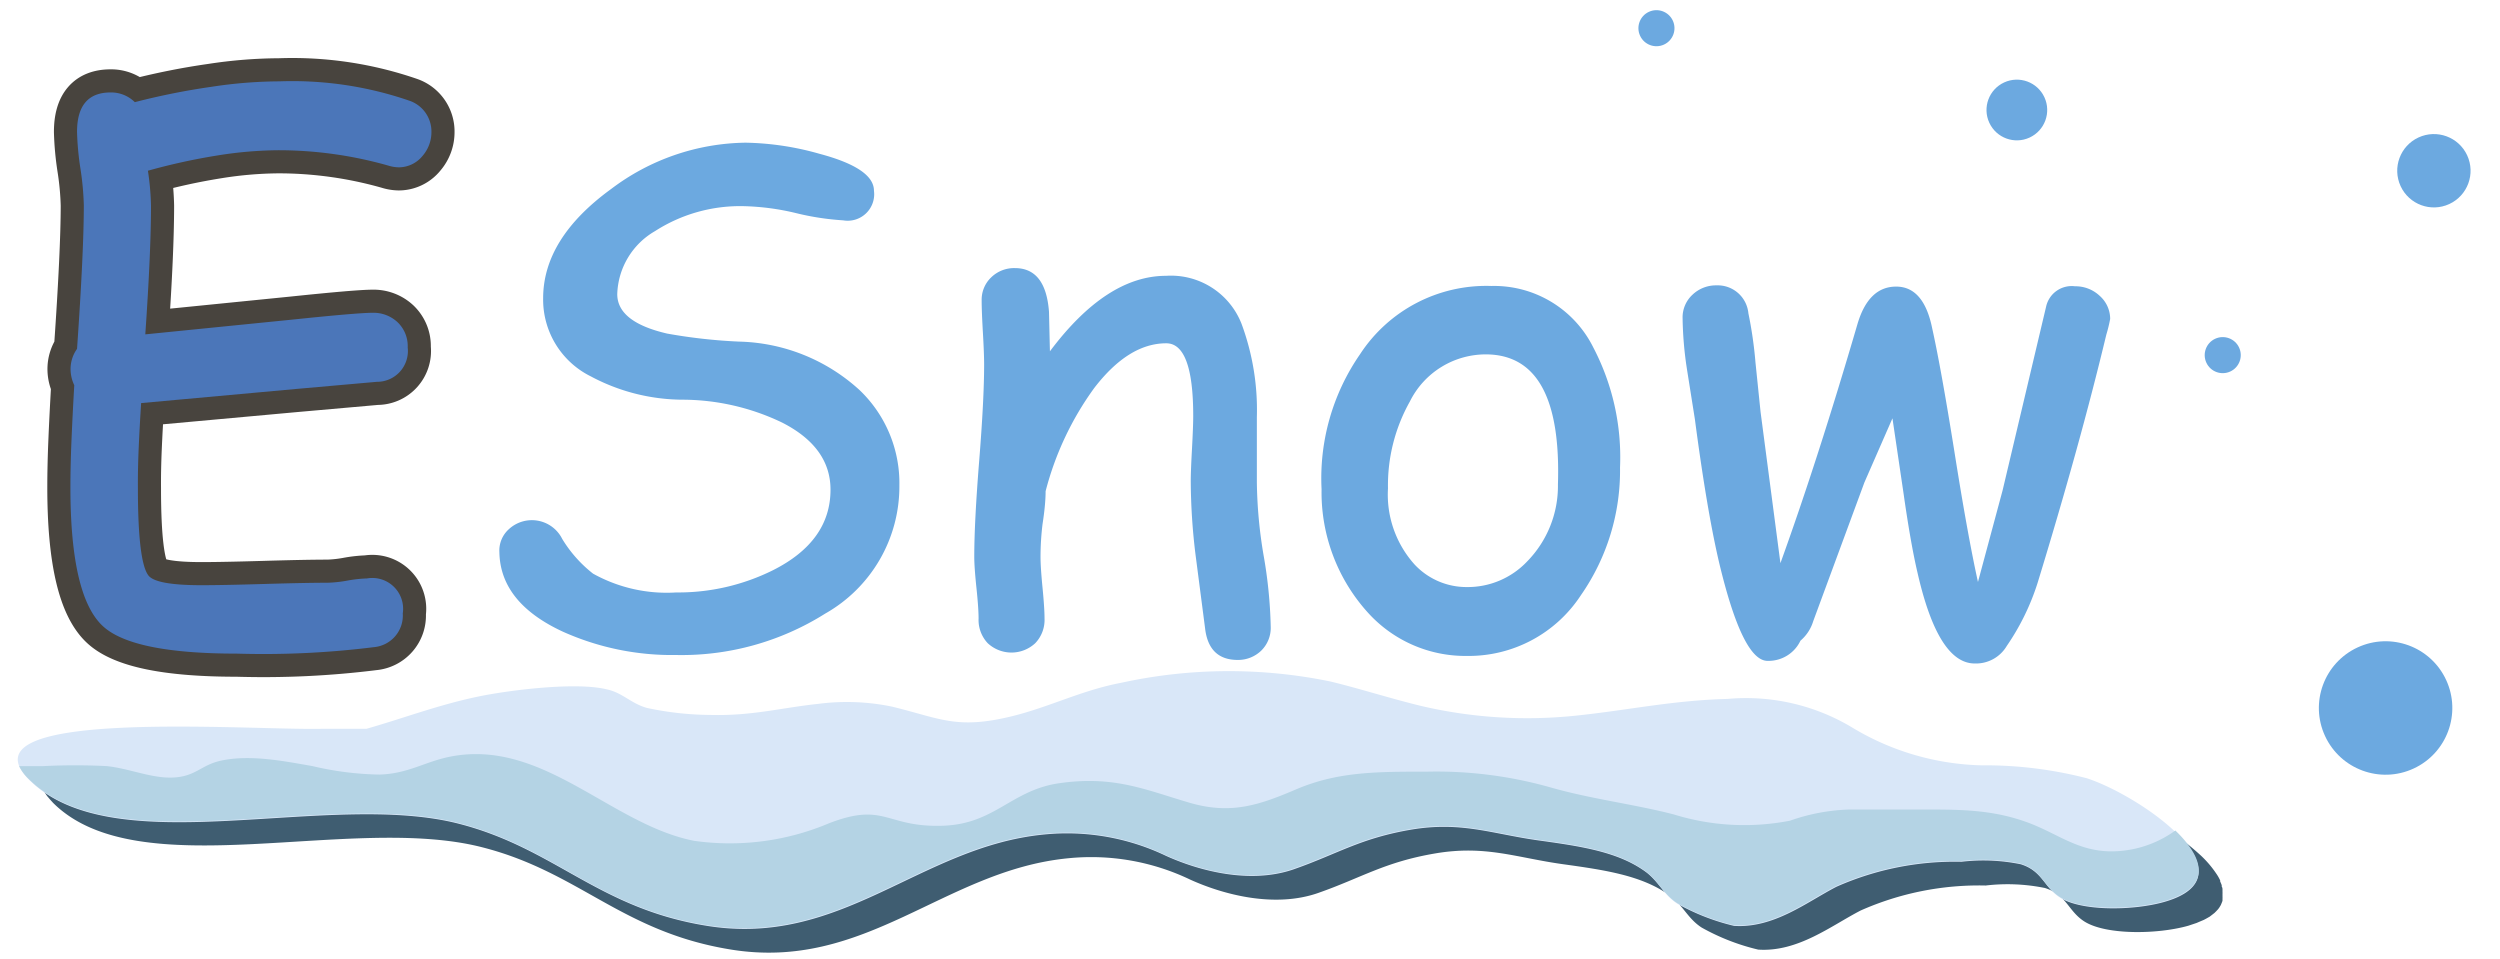 <svg id="Слой_1" data-name="Слой 1" xmlns="http://www.w3.org/2000/svg" viewBox="0 0 162.25 62.25"><defs><style>.cls-1{fill:#3f5d71;}.cls-2{fill:#d9e7f8;}.cls-3{fill:#b4d3e4;}.cls-4{fill:#7f7e7c;stroke:#48443e;stroke-miterlimit:10;stroke-width:3px;}.cls-5{fill:#4b76b9;}.cls-6{fill:#6ca9e0;}</style></defs><title>logo ESnow</title><path class="cls-1" d="M3.08,51.69l.16.19,0,0,.21.23C9,57.63,22.79,52.77,31.34,55c6.26,1.61,9,5.45,16,6.61,8.84,1.49,13.92-5.13,22-5.91a14.87,14.87,0,0,1,7.89,1.38c2.2,1,5.51,1.86,8.33.87s4.29-2,7.57-2.56,5.24.27,8.33.7c2.67.37,5,.72,6.75,1.92,1,.66,1.27,1.57,2.23,2.19a14.15,14.15,0,0,0,3.67,1.43c2.58.17,4.73-1.55,6.65-2.54a18.94,18.94,0,0,1,8.11-1.62,12.14,12.14,0,0,1,3.84.16c1.42.44,1.5,1.49,2.56,2.17,1.39.89,4.74.85,6.75.28l.54-.18.16-.07.31-.13.15-.08.23-.13.13-.1.18-.14.11-.11.13-.14.08-.11.09-.15.05-.12a1.35,1.35,0,0,0,.06-.16l0-.12a1.42,1.42,0,0,0,0-.18,1,1,0,0,0,0-.11,1.7,1.7,0,0,0,0-.19v-.11c0-.07,0-.14-.05-.21l0-.09a2.46,2.46,0,0,0-.1-.24l0-.07q-.07-.15-.16-.3h0a6.78,6.78,0,0,0-1.11-1.33h0A17.18,17.18,0,0,0,137,52a26.4,26.4,0,0,0-6.84-.84,17,17,0,0,1-8.32-2.41,13.37,13.37,0,0,0-8.16-1.9c-3.57.09-6.49.74-9.89,1.09a30.22,30.22,0,0,1-9.94-.62c-2.07-.5-4-1.13-5.94-1.6a32.66,32.66,0,0,0-13.57.08c-2.59.49-4.64,1.57-7.13,2.18-3.58.87-4.63.13-7.76-.63a14.42,14.42,0,0,0-4.78-.18c-2.45.26-4.3.79-7,.72a20.23,20.23,0,0,1-4.1-.45c-1.05-.28-1.61-1-2.63-1.21-2-.5-6.38.06-8.31.46-2.57.53-4.87,1.41-7.29,2.1-1,0-1.92,0-2.88,0C17.81,48.92,0,47.52,3.07,51.68Z"/><path class="cls-2" d="M135.44,50.51a26.39,26.39,0,0,0-6.84-.84,17,17,0,0,1-8.32-2.41,13.37,13.37,0,0,0-8.16-1.9c-3.57.09-6.49.74-9.89,1.09a30.21,30.21,0,0,1-9.94-.62c-2.07-.5-4-1.13-5.94-1.6a32.66,32.66,0,0,0-13.57.08c-2.59.49-4.64,1.57-7.13,2.18-3.58.87-4.63.13-7.76-.63a14.42,14.42,0,0,0-4.78-.18c-2.45.26-4.3.79-7,.72a20.23,20.23,0,0,1-4.1-.45c-1.05-.28-1.61-1-2.63-1.21-2-.5-6.38.06-8.31.46-2.57.53-4.87,1.41-7.29,2.1-1,0-1.92,0-2.88,0-4.78.11-23.71-1.39-19,3.32,5.54,5.5,19.31.64,27.87,2.84,6.26,1.61,9,5.45,16,6.61,8.84,1.49,13.92-5.13,22-5.91a14.87,14.87,0,0,1,7.89,1.38c2.2,1,5.51,1.86,8.33.87s4.29-2,7.57-2.56,5.24.27,8.33.7c2.67.37,5,.72,6.75,1.92,1,.66,1.27,1.57,2.23,2.19a14.15,14.15,0,0,0,3.67,1.43c2.59.17,4.73-1.55,6.65-2.54a18.94,18.94,0,0,1,8.11-1.62,12.13,12.13,0,0,1,3.84.16c1.42.44,1.5,1.49,2.56,2.17,1.39.89,4.74.85,6.75.28C146.41,56.85,139,51.68,135.44,50.51Z"/><path class="cls-3" d="M131.81,53.46c-2.58-1-4.85-.92-7.78-.92-1.36,0-2.72,0-4.08,0a12.66,12.66,0,0,0-3.77.72,15.45,15.45,0,0,1-7.54-.4c-2.57-.67-5.4-1-8.09-1.78a27.16,27.16,0,0,0-7.9-1c-3.3,0-5.77,0-8.44,1.11-2.45,1.05-4.29,1.7-7,.91-2.87-.84-4.9-1.78-8.46-1.27-3.12.45-4.17,2.64-7.54,2.76-3.74.13-3.75-1.58-7.43-.15a16.53,16.53,0,0,1-8.73,1.13c-5.4-1.06-9.8-6.63-15.8-5.47-1.68.33-2.74,1.11-4.61,1.17a20.22,20.22,0,0,1-4.36-.55c-1.79-.31-4.06-.78-6-.34-1.24.29-1.58,1-3,1.08s-2.88-.59-4.36-.74a40.88,40.88,0,0,0-4.09,0l-1.59,0a3,3,0,0,0,.64.85c5.54,5.5,19.31.64,27.87,2.84,6.26,1.61,9,5.45,16,6.61,8.84,1.49,13.92-5.13,22-5.91a14.87,14.87,0,0,1,7.89,1.38c2.2,1,5.51,1.86,8.33.87s4.29-2,7.57-2.56,5.24.27,8.33.7c2.67.37,5,.72,6.75,1.92,1,.66,1.27,1.57,2.23,2.19a14.15,14.15,0,0,0,3.67,1.43c2.59.17,4.73-1.55,6.65-2.54a18.94,18.94,0,0,1,8.11-1.62,12.13,12.13,0,0,1,3.84.16c1.42.44,1.5,1.49,2.56,2.17,1.39.89,4.74.85,6.75.28,3.22-.91,2.58-2.83.75-4.59a7.12,7.12,0,0,1-2.7,1.2C135.44,55.72,134,54.32,131.81,53.46Z"/><path class="cls-4" d="M25.89,10.86a2.41,2.41,0,0,1-.68-.11,26.06,26.06,0,0,0-7.13-1,25.75,25.75,0,0,0-3.91.33,40.39,40.39,0,0,0-4.57,1,17.44,17.44,0,0,1,.2,2.27q0,3-.37,8.35L19,20.74q4.22-.44,5.18-.44a2.28,2.28,0,0,1,1.62.61,2.14,2.14,0,0,1,.66,1.64,2,2,0,0,1-2,2.23l-5.2.46-10.1.92Q9.06,27.71,9,29.1t-.05,2.59q0,4.83.7,5.68.52.61,3.43.61,1.36,0,4.08-.08t4.1-.08a8.54,8.54,0,0,0,1.29-.14,8.54,8.54,0,0,1,1.27-.14,2,2,0,0,1,2.32,2.27A2.06,2.06,0,0,1,24.27,42a57.84,57.84,0,0,1-8.9.42q-6.78,0-8.7-1.79-2.1-1.95-2.1-9,0-1.4.07-3.06T4.82,25A2.45,2.45,0,0,1,4.58,24,2.26,2.26,0,0,1,5,22.64q.44-6.32.44-9.33a18.68,18.68,0,0,0-.22-2.37A18.59,18.59,0,0,1,5,8.56Q5,6,7.18,6a2.19,2.19,0,0,1,1.57.63,45.56,45.56,0,0,1,5-1,29.62,29.62,0,0,1,4.38-.35,23.32,23.32,0,0,1,8.48,1.27A2.11,2.11,0,0,1,28,8.56a2.35,2.35,0,0,1-.57,1.55A2,2,0,0,1,25.89,10.86Z"/><path class="cls-5" d="M25.89,10.86a2.41,2.41,0,0,1-.68-.11,26.06,26.06,0,0,0-7.13-1,25.75,25.75,0,0,0-3.91.33,40.39,40.39,0,0,0-4.57,1,17.44,17.44,0,0,1,.2,2.27q0,3-.37,8.35L19,20.74q4.22-.44,5.18-.44a2.28,2.28,0,0,1,1.62.61,2.14,2.14,0,0,1,.66,1.64,2,2,0,0,1-2,2.23l-5.2.46-10.1.92Q9.06,27.71,9,29.1t-.05,2.59q0,4.83.7,5.68.52.61,3.43.61,1.36,0,4.08-.08t4.1-.08a8.54,8.54,0,0,0,1.29-.14,8.54,8.54,0,0,1,1.27-.14,2,2,0,0,1,2.32,2.27A2.06,2.06,0,0,1,24.27,42a57.84,57.84,0,0,1-8.9.42q-6.78,0-8.7-1.79-2.1-1.95-2.1-9,0-1.4.07-3.06T4.82,25A2.45,2.45,0,0,1,4.58,24,2.26,2.26,0,0,1,5,22.64q.44-6.32.44-9.33a18.68,18.68,0,0,0-.22-2.37A18.59,18.59,0,0,1,5,8.56Q5,6,7.18,6a2.19,2.19,0,0,1,1.57.63,45.56,45.56,0,0,1,5-1,29.62,29.62,0,0,1,4.38-.35,23.32,23.32,0,0,1,8.48,1.27A2.11,2.11,0,0,1,28,8.56a2.35,2.35,0,0,1-.57,1.55A2,2,0,0,1,25.89,10.86Z"/><path class="cls-6" d="M32.41,35.84a1.86,1.86,0,0,1,.62-1.5,2.2,2.2,0,0,1,3.46.64,8.38,8.38,0,0,0,2,2.25,9.83,9.83,0,0,0,5.4,1.22A13.8,13.8,0,0,0,50.18,37q3.72-1.88,3.72-5.22,0-2.75-3.13-4.35a15,15,0,0,0-6.54-1.49,12.75,12.75,0,0,1-5.88-1.51,5.56,5.56,0,0,1-3.1-5.07q0-3.89,4.42-7.1a14.75,14.75,0,0,1,8.72-3,18.54,18.54,0,0,1,4.79.72q3.54.94,3.54,2.4a1.72,1.72,0,0,1-2,1.92,17.17,17.17,0,0,1-3.06-.47,16,16,0,0,0-3.39-.45A10.21,10.21,0,0,0,42.51,15a4.89,4.89,0,0,0-2.45,4.09q0,1.81,3.24,2.56a35.08,35.08,0,0,0,4.66.52,12,12,0,0,1,7.83,3.15,8.35,8.35,0,0,1,2.58,6.19,9.48,9.48,0,0,1-4.81,8.31,17.49,17.49,0,0,1-9.68,2.69A17.3,17.3,0,0,1,36.54,41Q32.47,39.12,32.41,35.84Z"/><path class="cls-6" d="M80.33,42.83q-1.88,0-2.12-2.05L77.59,36a40.29,40.29,0,0,1-.31-4.79q0-.61.08-2.08T77.44,27q0-4.72-1.75-4.72-2.45,0-4.68,2.91a19.81,19.81,0,0,0-3.15,6.69q0,.85-.2,2.14a17.76,17.76,0,0,0-.13,2.12q0,.66.13,2t.13,2a2.18,2.18,0,0,1-.6,1.6,2.26,2.26,0,0,1-3.09,0,2.2,2.2,0,0,1-.59-1.6q0-.66-.14-2t-.14-2q0-2.25.32-6.24t.32-6.24q0-.7-.08-2.08t-.08-2.08A2,2,0,0,1,64.33,18a2.13,2.13,0,0,1,1.54-.6q2,0,2.21,2.84l.06,2.56q3.67-4.9,7.54-4.9A4.92,4.92,0,0,1,80.57,21a16.07,16.07,0,0,1,1,6.08v2.21l0,2A30.27,30.27,0,0,0,82,36a30.25,30.25,0,0,1,.47,4.67,2.07,2.07,0,0,1-.62,1.56A2.16,2.16,0,0,1,80.33,42.83Z"/><path class="cls-6" d="M95.19,42.57a8.52,8.52,0,0,1-6.32-2.71,11.62,11.62,0,0,1-3.1-8.11A14.14,14.14,0,0,1,88.26,23a9.78,9.78,0,0,1,8.53-4.44,7.19,7.19,0,0,1,6.62,4,15.37,15.37,0,0,1,1.73,7.78,14.15,14.15,0,0,1-2.54,8.29A8.7,8.7,0,0,1,95.19,42.57ZM96.5,23a5.5,5.5,0,0,0-5,3.06,11.1,11.1,0,0,0-1.42,5.64,6.78,6.78,0,0,0,1.73,4.94,4.61,4.61,0,0,0,3.39,1.46,5.31,5.31,0,0,0,3.91-1.66,7,7,0,0,0,2-5Q101.38,23.07,96.5,23Z"/><path class="cls-6" d="M136.7,21.72q-1.71,7.13-4.46,16.11a15.47,15.47,0,0,1-2,4.09,2.32,2.32,0,0,1-2.08,1.14q-2.38,0-3.72-5.92-.44-1.88-.9-5.12l-.72-4.87L121,31.31l-3.32,9a2.69,2.69,0,0,1-.83,1.27,2.29,2.29,0,0,1-2.1,1.31q-1.66.07-3.21-6.51Q110.76,33,110,27.22l-.52-3.28a23.81,23.81,0,0,1-.28-3.3,2,2,0,0,1,.65-1.52,2.21,2.21,0,0,1,1.56-.6,2,2,0,0,1,2.06,1.81,26.54,26.54,0,0,1,.46,3.19l.33,3.21,1.29,9.82q2.43-6.73,5-15.52.72-2.43,2.51-2.43t2.34,2.71q.57,2.56,1.42,7.87.87,5.51,1.55,8.59l1.6-5.95,2.82-11.91a1.7,1.7,0,0,1,1.88-1.33,2.28,2.28,0,0,1,1.6.62,2,2,0,0,1,.68,1.5A9.59,9.59,0,0,1,136.7,21.72Z"/><circle class="cls-6" cx="157.96" cy="11.08" r="2.38" transform="translate(9.92 67.28) rotate(-24.8)"/><circle class="cls-6" cx="130.89" cy="7.14" r="1.97" transform="translate(9.08 55.56) rotate(-24.8)"/><circle class="cls-6" cx="107.5" cy="1.83" r="1.17" transform="translate(9.15 45.26) rotate(-24.8)"/><circle class="cls-6" cx="144.25" cy="23.05" r="1.17" transform="translate(3.64 62.63) rotate(-24.8)"/><circle class="cls-6" cx="154.83" cy="45.95" r="4.33" transform="translate(-5 69.18) rotate(-24.8)"/></svg>